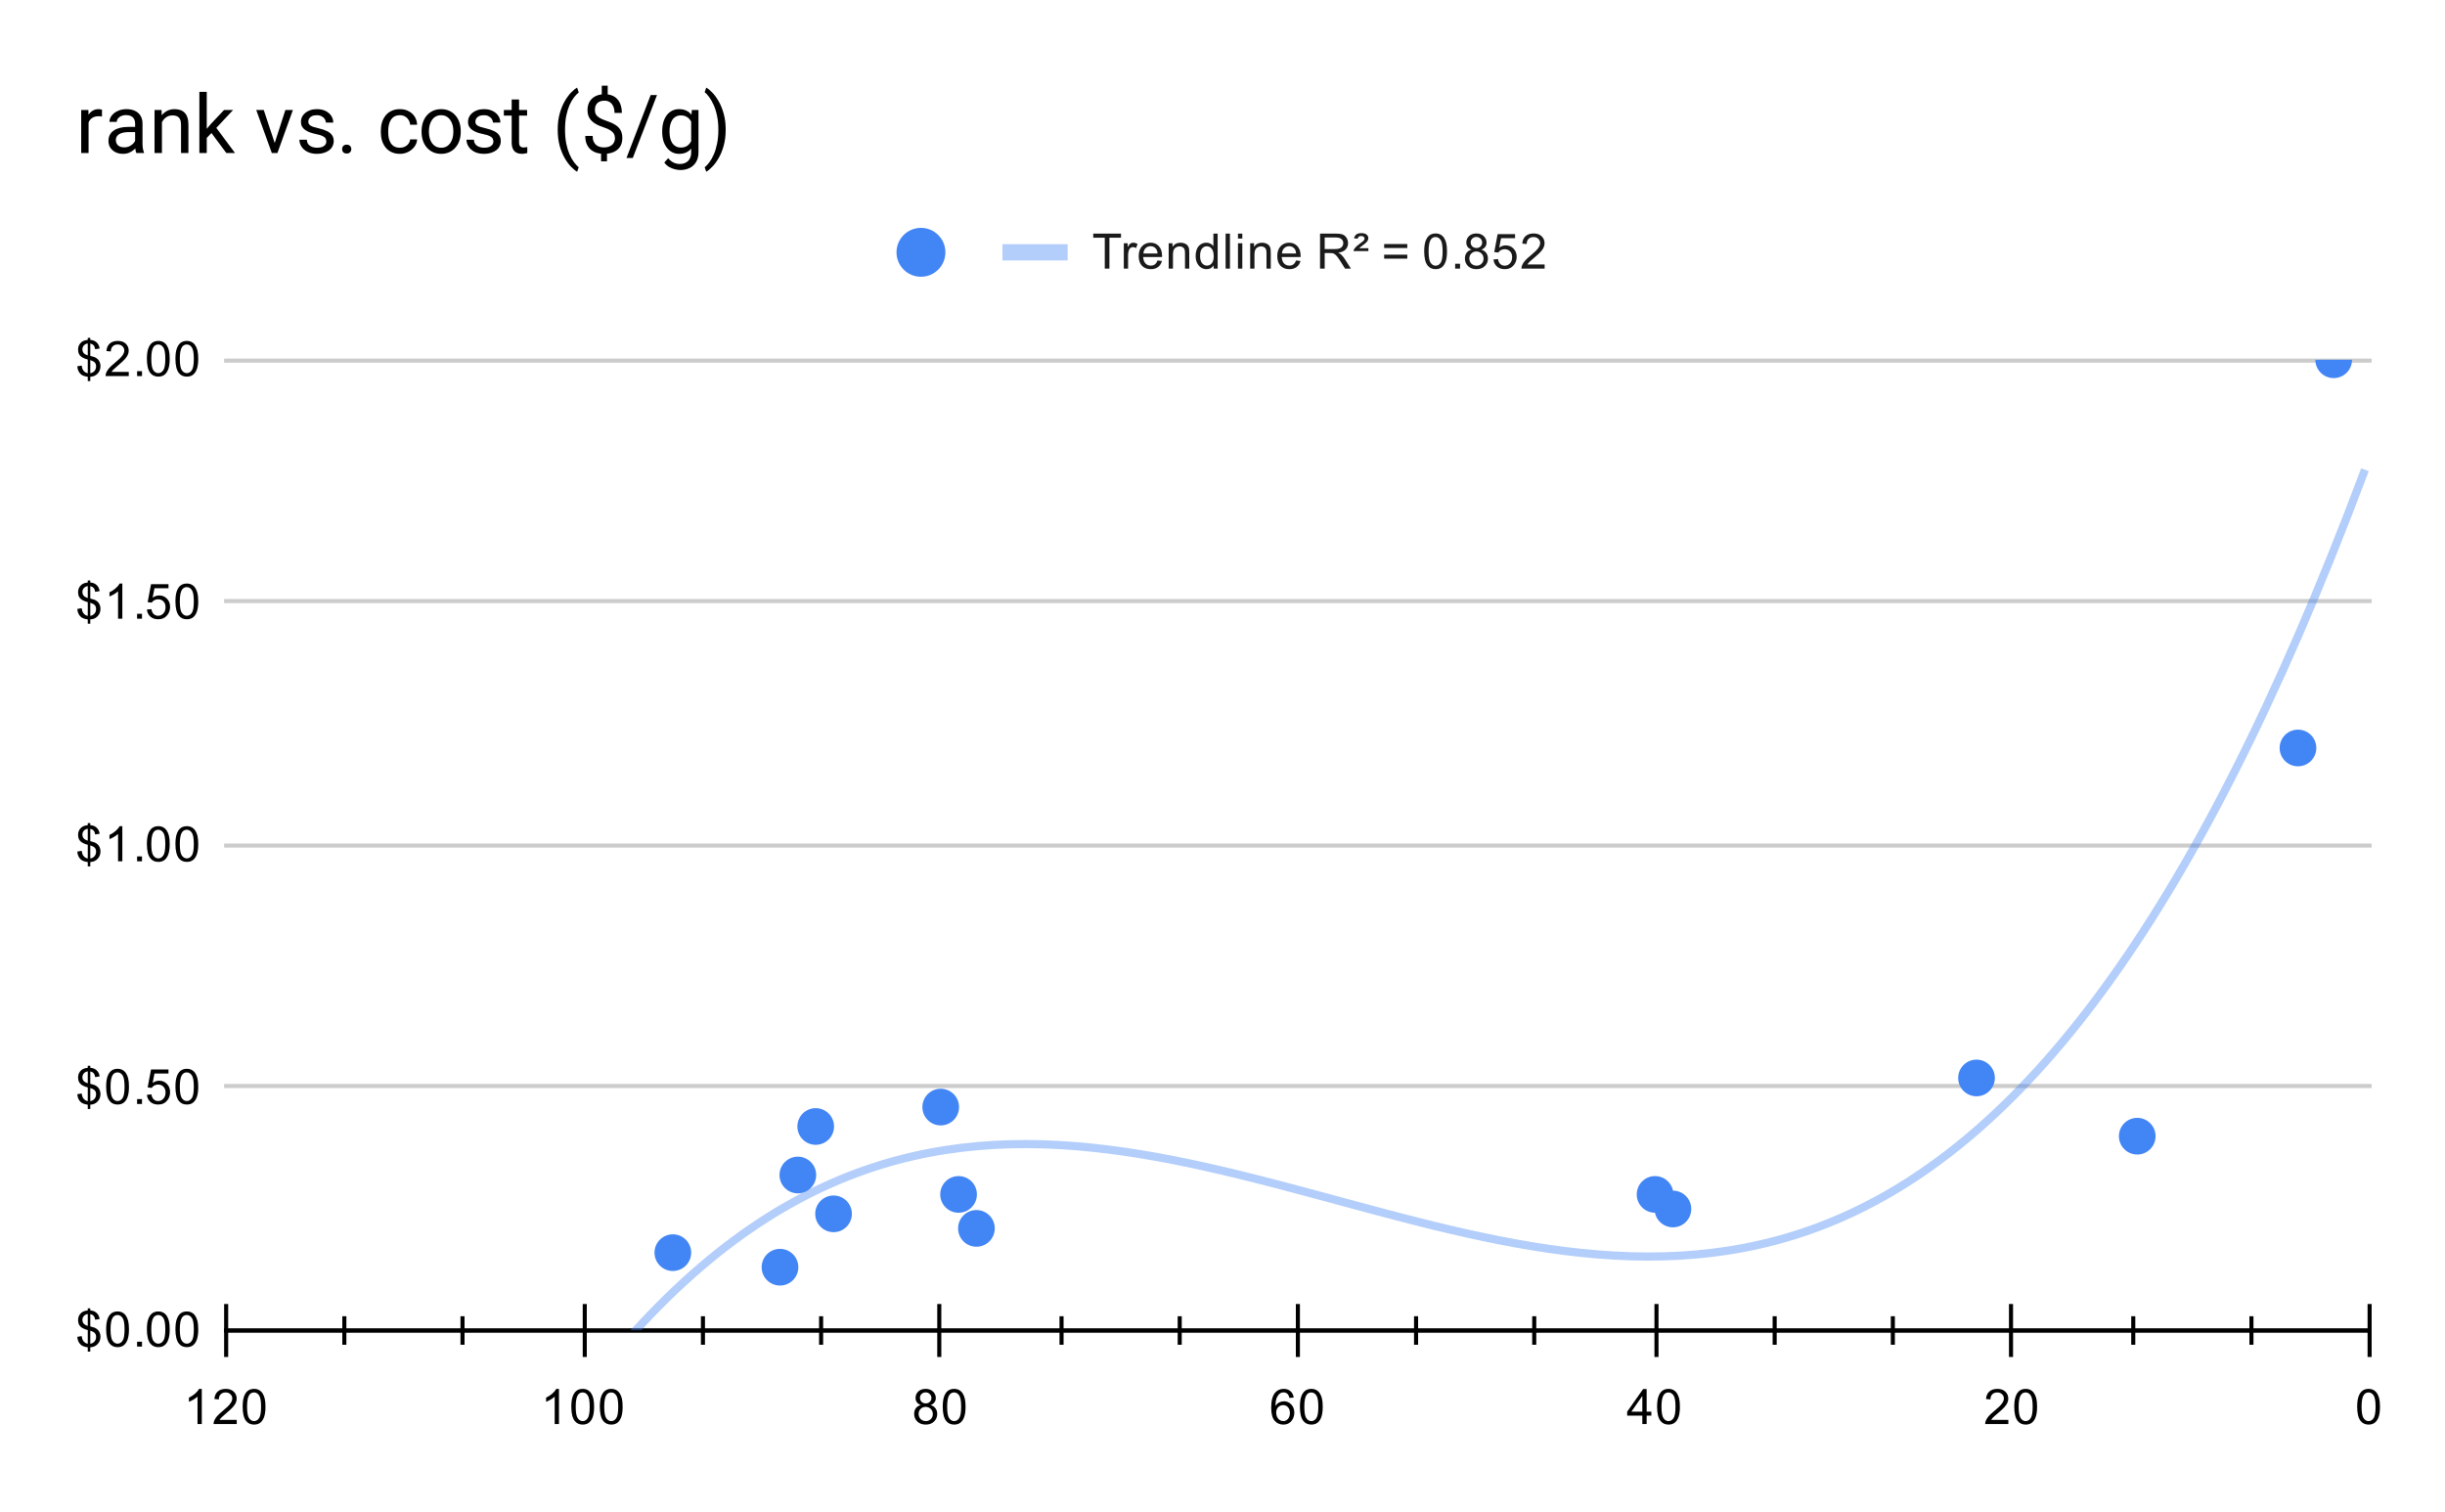 <svg version="1.1" viewBox="0.0 0.0 600.0 371.0" fill="none" stroke="none" stroke-linecap="square" stroke-miterlimit="10" width="600" height="371" xmlns:xlink="http://www.w3.org/1999/xlink" xmlns="http://www.w3.org/2000/svg"><path fill="#ffffff" d="M0 0L600.0 0L600.0 371.0L0 371.0L0 0Z" fill-rule="nonzero"/><path stroke="#000000" stroke-width="1.0" stroke-linecap="butt" stroke-opacity="0.0" d="M552.5 88.5L552.5 326.5" fill-rule="nonzero"/><path stroke="#000000" stroke-width="1.0" stroke-linecap="butt" stroke-opacity="0.0" d="M523.5 88.5L523.5 326.5" fill-rule="nonzero"/><path stroke="#000000" stroke-width="1.0" stroke-linecap="butt" stroke-opacity="0.0" d="M464.5 88.5L464.5 326.5" fill-rule="nonzero"/><path stroke="#000000" stroke-width="1.0" stroke-linecap="butt" stroke-opacity="0.0" d="M435.5 88.5L435.5 326.5" fill-rule="nonzero"/><path stroke="#000000" stroke-width="1.0" stroke-linecap="butt" stroke-opacity="0.0" d="M376.5 88.5L376.5 326.5" fill-rule="nonzero"/><path stroke="#000000" stroke-width="1.0" stroke-linecap="butt" stroke-opacity="0.0" d="M347.5 88.5L347.5 326.5" fill-rule="nonzero"/><path stroke="#000000" stroke-width="1.0" stroke-linecap="butt" stroke-opacity="0.0" d="M289.5 88.5L289.5 326.5" fill-rule="nonzero"/><path stroke="#000000" stroke-width="1.0" stroke-linecap="butt" stroke-opacity="0.0" d="M260.5 88.5L260.5 326.5" fill-rule="nonzero"/><path stroke="#000000" stroke-width="1.0" stroke-linecap="butt" stroke-opacity="0.0" d="M201.5 88.5L201.5 326.5" fill-rule="nonzero"/><path stroke="#000000" stroke-width="1.0" stroke-linecap="butt" stroke-opacity="0.0" d="M172.5 88.5L172.5 326.5" fill-rule="nonzero"/><path stroke="#000000" stroke-width="1.0" stroke-linecap="butt" stroke-opacity="0.0" d="M113.5 88.5L113.5 326.5" fill-rule="nonzero"/><path stroke="#000000" stroke-width="1.0" stroke-linecap="butt" stroke-opacity="0.0" d="M84.5 88.5L84.5 326.5" fill-rule="nonzero"/><path stroke="#333333" stroke-width="1.0" stroke-linecap="butt" d="M55.5 326.5L581.5 326.5" fill-rule="nonzero"/><path stroke="#cccccc" stroke-width="1.0" stroke-linecap="butt" d="M55.5 266.5L581.5 266.5" fill-rule="nonzero"/><path stroke="#cccccc" stroke-width="1.0" stroke-linecap="butt" d="M55.5 207.5L581.5 207.5" fill-rule="nonzero"/><path stroke="#cccccc" stroke-width="1.0" stroke-linecap="butt" d="M55.5 147.5L581.5 147.5" fill-rule="nonzero"/><path stroke="#cccccc" stroke-width="1.0" stroke-linecap="butt" d="M55.5 88.5L581.5 88.5" fill-rule="nonzero"/><path stroke="#000000" stroke-width="1.0" stroke-linecap="butt" stroke-opacity="0.0" d="M55.5 306.5L581.5 306.5" fill-rule="nonzero"/><path stroke="#000000" stroke-width="1.0" stroke-linecap="butt" stroke-opacity="0.0" d="M55.5 286.5L581.5 286.5" fill-rule="nonzero"/><path stroke="#000000" stroke-width="1.0" stroke-linecap="butt" stroke-opacity="0.0" d="M55.5 247.5L581.5 247.5" fill-rule="nonzero"/><path stroke="#000000" stroke-width="1.0" stroke-linecap="butt" stroke-opacity="0.0" d="M55.5 227.5L581.5 227.5" fill-rule="nonzero"/><path stroke="#000000" stroke-width="1.0" stroke-linecap="butt" stroke-opacity="0.0" d="M55.5 187.5L581.5 187.5" fill-rule="nonzero"/><path stroke="#000000" stroke-width="1.0" stroke-linecap="butt" stroke-opacity="0.0" d="M55.5 167.5L581.5 167.5" fill-rule="nonzero"/><path stroke="#000000" stroke-width="1.0" stroke-linecap="butt" stroke-opacity="0.0" d="M55.5 127.5L581.5 127.5" fill-rule="nonzero"/><path stroke="#000000" stroke-width="1.0" stroke-linecap="butt" stroke-opacity="0.0" d="M55.5 108.5L581.5 108.5" fill-rule="nonzero"/><path stroke="#000000" stroke-width="1.0" stroke-linecap="butt" d="M581.5 326.5L55.5 326.5" fill-rule="nonzero"/><clipPath id="id_0"><path d="M55.55 88.283L581.45 88.283L581.45 326.45L55.55 326.45L55.55 88.283Z" clip-rule="nonzero"/></clipPath><path stroke="#4285f4" stroke-width="2.0" stroke-linecap="butt" stroke-opacity="0.4" clip-path="url(#id_0)" d="M0 749.915C0 749.915 2.667 737.447 4.0 731.334C5.333 725.22 6.667 719.187 8.0 713.232C9.333 707.277 10.667 701.402 12.0 695.604C13.333 689.806 14.667 684.087 16.0 678.444C17.333 672.801 18.667 667.235 20.0 661.745C21.333 656.255 22.667 650.842 24.0 645.502C25.333 640.163 26.667 634.9 28.0 629.71C29.333 624.519 30.667 619.404 32.0 614.361C33.333 609.317 34.667 604.348 36.0 599.45C37.333 594.552 38.667 589.727 40.0 584.971C41.333 580.216 42.667 575.533 44.0 570.919C45.333 566.305 46.667 561.762 48.0 557.287C49.333 552.812 50.667 548.407 52.0 544.069C53.333 539.732 54.667 535.463 56.0 531.26C57.333 527.058 58.667 522.923 60.0 518.854C61.333 514.784 62.667 510.782 64.0 506.844C65.333 502.906 66.667 499.034 68.0 495.225C69.333 491.416 70.667 487.672 72.0 483.99C73.333 480.309 74.667 476.691 76.0 473.135C77.333 469.579 78.667 466.085 80.0 462.652C81.333 459.219 82.667 455.849 84.0 452.537C85.333 449.225 86.667 445.975 88.0 442.783C89.333 439.59 90.667 436.458 92.0 433.384C93.333 430.309 94.667 427.293 96.0 424.334C97.333 421.374 98.667 418.473 100.0 415.627C101.333 412.781 102.667 409.993 104.0 407.258C105.333 404.524 106.667 401.846 108.0 399.221C109.333 396.596 110.667 394.026 112.0 391.509C113.333 388.992 114.667 386.529 116.0 384.117C117.333 381.705 118.667 379.347 120.0 377.039C121.333 374.73 122.667 372.475 124.0 370.268C125.333 368.062 126.667 365.906 128.0 363.8C129.333 361.693 130.667 359.636 132.0 357.627C133.333 355.618 134.667 353.658 136.0 351.745C137.333 349.831 138.667 347.966 140.0 346.146C141.333 344.327 142.667 342.554 144.0 340.827C145.333 339.099 146.667 337.417 148.0 335.779C149.333 334.141 150.667 332.548 152.0 330.998C153.333 329.447 154.667 327.941 156.0 326.477C157.333 325.013 158.667 323.592 160.0 322.211C161.333 320.83 162.667 319.492 164.0 318.193C165.333 316.895 166.667 315.638 168.0 314.419C169.333 313.2 170.667 312.022 172.0 310.881C173.333 309.74 174.667 308.639 176.0 307.574C177.333 306.509 178.667 305.483 180.0 304.492C181.333 303.501 182.667 302.548 184.0 301.629C185.333 300.711 186.667 299.828 188.0 298.98C189.333 298.131 190.667 297.318 192.0 296.537C193.333 295.757 194.667 295.01 196.0 294.296C197.333 293.582 198.667 292.901 200.0 292.25C201.333 291.6 202.667 290.982 204.0 290.394C205.333 289.806 206.667 289.249 208.0 288.721C209.333 288.193 210.667 287.696 212.0 287.226C213.333 286.757 214.667 286.316 216.0 285.903C217.333 285.489 218.667 285.105 220.0 284.745C221.333 284.386 222.667 284.055 224.0 283.748C225.333 283.441 226.667 283.161 228.0 282.904C229.333 282.647 230.667 282.417 232.0 282.208C233.333 282 234.667 281.817 236.0 281.655C237.333 281.493 238.667 281.355 240.0 281.238C241.333 281.12 242.667 281.025 244.0 280.95C245.333 280.876 246.667 280.822 248.0 280.788C249.333 280.753 250.667 280.74 252.0 280.744C253.333 280.748 254.667 280.771 256.0 280.812C257.333 280.852 258.667 280.912 260.0 280.987C261.333 281.062 262.667 281.155 264.0 281.262C265.333 281.37 266.667 281.495 268.0 281.633C269.333 281.771 270.667 281.925 272.0 282.092C273.333 282.259 274.667 282.441 276.0 282.634C277.333 282.828 278.667 283.035 280.0 283.253C281.333 283.472 282.667 283.703 284.0 283.944C285.333 284.185 286.667 284.438 288.0 284.699C289.333 284.961 290.667 285.234 292.0 285.514C293.333 285.794 294.667 286.085 296.0 286.382C297.333 286.679 298.667 286.985 300.0 287.298C301.333 287.61 302.667 287.93 304.0 288.255C305.333 288.579 306.667 288.911 308.0 289.247C309.333 289.583 310.667 289.925 312.0 290.269C313.333 290.614 314.667 290.964 316.0 291.315C317.333 291.667 318.667 292.023 320.0 292.379C321.333 292.736 322.667 293.095 324.0 293.455C325.333 293.814 326.667 294.176 328.0 294.537C329.333 294.897 330.667 295.259 332.0 295.618C333.333 295.978 334.667 296.338 336.0 296.694C337.333 297.051 338.667 297.407 340.0 297.758C341.333 298.11 342.667 298.46 344.0 298.805C345.333 299.15 346.667 299.492 348.0 299.828C349.333 300.164 350.667 300.496 352.0 300.821C353.333 301.146 354.667 301.466 356.0 301.779C357.333 302.091 358.667 302.398 360.0 302.695C361.333 302.993 362.667 303.284 364.0 303.565C365.333 303.845 366.667 304.118 368.0 304.381C369.333 304.643 370.667 304.896 372.0 305.137C373.333 305.379 374.667 305.611 376.0 305.829C377.333 306.048 378.667 306.256 380.0 306.45C381.333 306.644 382.667 306.827 384.0 306.994C385.333 307.162 386.667 307.317 388.0 307.455C389.333 307.594 390.667 307.719 392.0 307.828C393.333 307.936 394.667 308.03 396.0 308.106C397.333 308.182 398.667 308.242 400.0 308.283C401.333 308.324 402.667 308.349 404.0 308.354C405.333 308.359 406.667 308.346 408.0 308.312C409.333 308.279 410.667 308.226 412.0 308.152C413.333 308.078 414.667 307.985 416.0 307.868C417.333 307.752 418.667 307.615 420.0 307.454C421.333 307.293 422.667 307.111 424.0 306.904C425.333 306.696 426.667 306.467 428.0 306.211C429.333 305.956 430.667 305.677 432.0 305.371C433.333 305.065 434.667 304.735 436.0 304.377C437.333 304.019 438.667 303.635 440.0 303.223C441.333 302.811 442.667 302.372 444.0 301.904C445.333 301.435 446.667 300.939 448.0 300.412C449.333 299.886 450.667 299.331 452.0 298.744C453.333 298.157 454.667 297.541 456.0 296.892C457.333 296.243 458.667 295.563 460.0 294.85C461.333 294.137 462.667 293.393 464.0 292.614C465.333 291.835 466.667 291.023 468.0 290.176C469.333 289.329 470.667 288.448 472.0 287.531C473.333 286.614 474.667 285.662 476.0 284.673C477.333 283.684 478.667 282.659 480.0 281.596C481.333 280.533 482.667 279.433 484.0 278.294C485.333 277.155 486.667 275.979 488.0 274.762C489.333 273.545 490.667 272.29 492.0 270.993C493.333 269.696 494.667 268.36 496.0 266.981C497.333 265.602 498.667 264.183 500.0 262.721C501.333 261.258 502.667 259.754 504.0 258.206C505.333 256.657 506.667 255.067 508.0 253.43C509.333 251.794 510.667 250.115 512.0 248.389C513.333 246.663 514.667 244.893 516.0 243.075C517.333 241.258 518.667 239.395 520.0 237.483C521.333 235.572 522.667 233.615 524.0 231.608C525.333 229.601 526.667 227.546 528.0 225.442C529.333 223.337 530.667 221.184 532.0 218.98C533.333 216.776 534.667 214.522 536.0 212.216C537.333 209.911 538.667 207.554 540.0 205.145C541.333 202.736 542.667 200.275 544.0 197.76C545.333 195.245 546.667 192.678 548.0 190.056C549.333 187.433 550.667 184.758 552.0 182.026C553.333 179.294 554.667 176.508 556.0 173.664C557.333 170.821 558.667 167.922 560.0 164.966C561.333 162.009 562.667 158.996 564.0 155.924C565.333 152.852 566.667 149.722 568.0 146.533C569.333 143.343 570.667 140.095 572.0 136.786C573.333 133.478 574.667 130.109 576.0 126.679C577.333 123.249 580.0 116.205 580.0 116.205" fill-rule="nonzero"/><path fill="#4285f4" clip-path="url(#id_0)" d="M577.185 88.283C577.185 90.769 575.17 92.783 572.685 92.783C570.2 92.783 568.185 90.769 568.185 88.283C568.185 85.798 570.2 83.783 572.685 83.783C575.17 83.783 577.185 85.798 577.185 88.283Z" fill-rule="nonzero"/><path fill="#4285f4" clip-path="url(#id_0)" d="M568.42 183.55C568.42 186.035 566.405 188.05 563.92 188.05C561.435 188.05 559.42 186.035 559.42 183.55C559.42 181.065 561.435 179.05 563.92 179.05C566.405 179.05 568.42 181.065 568.42 183.55Z" fill-rule="nonzero"/><path fill="#4285f4" clip-path="url(#id_0)" d="M528.977 278.817C528.977 281.302 526.963 283.317 524.477 283.317C521.992 283.317 519.977 281.302 519.977 278.817C519.977 276.331 521.992 274.317 524.477 274.317C526.963 274.317 528.977 276.331 528.977 278.817Z" fill-rule="nonzero"/><path fill="#4285f4" clip-path="url(#id_0)" d="M489.535 264.527C489.535 267.012 487.52 269.027 485.035 269.027C482.55 269.027 480.535 267.012 480.535 264.527C480.535 262.041 482.55 260.027 485.035 260.027C487.52 260.027 489.535 262.041 489.535 264.527Z" fill-rule="nonzero"/><path fill="#4285f4" clip-path="url(#id_0)" d="M415.033 296.679C415.033 299.164 413.018 301.179 410.533 301.179C408.047 301.179 406.033 299.164 406.033 296.679C406.033 294.194 408.047 292.179 410.533 292.179C413.018 292.179 415.033 294.194 415.033 296.679Z" fill-rule="nonzero"/><path fill="#4285f4" clip-path="url(#id_0)" d="M410.65 293.107C410.65 295.592 408.635 297.607 406.15 297.607C403.665 297.607 401.65 295.592 401.65 293.107C401.65 290.621 403.665 288.607 406.15 288.607C408.635 288.607 410.65 290.621 410.65 293.107Z" fill-rule="nonzero"/><path fill="#4285f4" clip-path="url(#id_0)" d="M244.115 301.442C244.115 303.928 242.1 305.942 239.615 305.942C237.13 305.942 235.115 303.928 235.115 301.442C235.115 298.957 237.13 296.942 239.615 296.942C242.1 296.942 244.115 298.957 244.115 301.442Z" fill-rule="nonzero"/><path fill="#4285f4" clip-path="url(#id_0)" d="M239.732 293.107C239.732 295.592 237.718 297.607 235.232 297.607C232.747 297.607 230.732 295.592 230.732 293.107C230.732 290.621 232.747 288.607 235.232 288.607C237.718 288.607 239.732 290.621 239.732 293.107Z" fill-rule="nonzero"/><path fill="#4285f4" clip-path="url(#id_0)" d="M235.35 271.672C235.35 274.157 233.335 276.172 230.85 276.172C228.365 276.172 226.35 274.157 226.35 271.672C226.35 269.186 228.365 267.172 230.85 267.172C233.335 267.172 235.35 269.186 235.35 271.672Z" fill-rule="nonzero"/><path fill="#4285f4" clip-path="url(#id_0)" d="M209.055 297.87C209.055 300.355 207.04 302.37 204.555 302.37C202.07 302.37 200.055 300.355 200.055 297.87C200.055 295.385 202.07 293.37 204.555 293.37C207.04 293.37 209.055 295.385 209.055 297.87Z" fill-rule="nonzero"/><path fill="#4285f4" clip-path="url(#id_0)" d="M204.673 276.435C204.673 278.92 202.658 280.935 200.173 280.935C197.687 280.935 195.673 278.92 195.673 276.435C195.673 273.95 197.687 271.935 200.173 271.935C202.658 271.935 204.673 273.95 204.673 276.435Z" fill-rule="nonzero"/><path fill="#4285f4" clip-path="url(#id_0)" d="M200.29 288.343C200.29 290.829 198.275 292.843 195.79 292.843C193.305 292.843 191.29 290.829 191.29 288.343C191.29 285.858 193.305 283.843 195.79 283.843C198.275 283.843 200.29 285.858 200.29 288.343Z" fill-rule="nonzero"/><path fill="#4285f4" clip-path="url(#id_0)" d="M195.907 310.969C195.907 313.454 193.893 315.469 191.407 315.469C188.922 315.469 186.907 313.454 186.907 310.969C186.907 308.484 188.922 306.469 191.407 306.469C193.893 306.469 195.907 308.484 195.907 310.969Z" fill-rule="nonzero"/><path fill="#4285f4" clip-path="url(#id_0)" d="M169.613 307.397C169.613 309.882 167.598 311.897 165.113 311.897C162.627 311.897 160.613 309.882 160.613 307.397C160.613 304.911 162.627 302.897 165.113 302.897C167.598 302.897 169.613 304.911 169.613 307.397Z" fill-rule="nonzero"/><path stroke="#000000" stroke-width="1.0" stroke-linecap="butt" d="M552.5 329.5L552.5 323.5" fill-rule="nonzero"/><path stroke="#000000" stroke-width="1.0" stroke-linecap="butt" d="M523.5 329.5L523.5 323.5" fill-rule="nonzero"/><path stroke="#000000" stroke-width="1.0" stroke-linecap="butt" d="M464.5 329.5L464.5 323.5" fill-rule="nonzero"/><path stroke="#000000" stroke-width="1.0" stroke-linecap="butt" d="M435.5 329.5L435.5 323.5" fill-rule="nonzero"/><path stroke="#000000" stroke-width="1.0" stroke-linecap="butt" d="M376.5 329.5L376.5 323.5" fill-rule="nonzero"/><path stroke="#000000" stroke-width="1.0" stroke-linecap="butt" d="M347.5 329.5L347.5 323.5" fill-rule="nonzero"/><path stroke="#000000" stroke-width="1.0" stroke-linecap="butt" d="M289.5 329.5L289.5 323.5" fill-rule="nonzero"/><path stroke="#000000" stroke-width="1.0" stroke-linecap="butt" d="M260.5 329.5L260.5 323.5" fill-rule="nonzero"/><path stroke="#000000" stroke-width="1.0" stroke-linecap="butt" d="M201.5 329.5L201.5 323.5" fill-rule="nonzero"/><path stroke="#000000" stroke-width="1.0" stroke-linecap="butt" d="M172.5 329.5L172.5 323.5" fill-rule="nonzero"/><path stroke="#000000" stroke-width="1.0" stroke-linecap="butt" d="M113.5 329.5L113.5 323.5" fill-rule="nonzero"/><path stroke="#000000" stroke-width="1.0" stroke-linecap="butt" d="M84.5 329.5L84.5 323.5" fill-rule="nonzero"/><path stroke="#000000" stroke-width="1.0" stroke-linecap="butt" d="M581.5 332.5L581.5 320.5" fill-rule="nonzero"/><path stroke="#000000" stroke-width="1.0" stroke-linecap="butt" d="M493.5 332.5L493.5 320.5" fill-rule="nonzero"/><path stroke="#000000" stroke-width="1.0" stroke-linecap="butt" d="M406.5 332.5L406.5 320.5" fill-rule="nonzero"/><path stroke="#000000" stroke-width="1.0" stroke-linecap="butt" d="M318.5 332.5L318.5 320.5" fill-rule="nonzero"/><path stroke="#000000" stroke-width="1.0" stroke-linecap="butt" d="M230.5 332.5L230.5 320.5" fill-rule="nonzero"/><path stroke="#000000" stroke-width="1.0" stroke-linecap="butt" d="M143.5 332.5L143.5 320.5" fill-rule="nonzero"/><path stroke="#000000" stroke-width="1.0" stroke-linecap="butt" d="M55.5 332.5L55.5 320.5" fill-rule="nonzero"/><path fill="#000000" d="M21.534 331.684L21.534 330.637Q20.753 330.528 20.253 330.278Q19.753 330.028 19.394 329.466Q19.034 328.887 18.972 328.059L20.034 327.872Q20.159 328.716 20.472 329.106Q20.925 329.669 21.534 329.747L21.534 326.387Q20.894 326.262 20.206 325.872Q19.706 325.591 19.425 325.106Q19.159 324.606 19.159 323.966Q19.159 322.841 19.956 322.153Q20.488 321.684 21.534 321.575L21.534 321.075L22.159 321.075L22.159 321.575Q23.081 321.653 23.613 322.106Q24.316 322.684 24.456 323.684L23.363 323.856Q23.269 323.231 22.972 322.903Q22.675 322.575 22.159 322.466L22.159 325.497Q22.956 325.7 23.222 325.809Q23.706 326.028 24.019 326.341Q24.331 326.653 24.488 327.091Q24.659 327.512 24.659 328.012Q24.659 329.106 23.956 329.841Q23.269 330.575 22.159 330.622L22.159 331.684L21.534 331.684ZM21.534 322.45Q20.925 322.544 20.566 322.95Q20.222 323.341 20.222 323.887Q20.222 324.419 20.519 324.794Q20.816 325.153 21.534 325.372L21.534 322.45ZM22.159 329.747Q22.769 329.669 23.175 329.216Q23.581 328.747 23.581 328.075Q23.581 327.497 23.284 327.153Q23.003 326.809 22.159 326.528L22.159 329.747ZM26.05 326.216Q26.05 324.684 26.363 323.762Q26.675 322.825 27.284 322.325Q27.909 321.825 28.847 321.825Q29.534 321.825 30.05 322.106Q30.581 322.387 30.925 322.919Q31.269 323.434 31.456 324.184Q31.644 324.934 31.644 326.216Q31.644 327.731 31.331 328.653Q31.034 329.575 30.409 330.091Q29.8 330.591 28.847 330.591Q27.613 330.591 26.894 329.7Q26.05 328.637 26.05 326.216ZM27.128 326.216Q27.128 328.325 27.628 329.028Q28.128 329.731 28.847 329.731Q29.581 329.731 30.066 329.028Q30.566 328.325 30.566 326.216Q30.566 324.091 30.066 323.403Q29.581 322.7 28.831 322.7Q28.113 322.7 27.675 323.309Q27.128 324.091 27.128 326.216ZM33.644 330.45L33.644 329.247L34.847 329.247L34.847 330.45L33.644 330.45ZM36.05 326.216Q36.05 324.684 36.362 323.762Q36.675 322.825 37.284 322.325Q37.909 321.825 38.847 321.825Q39.534 321.825 40.05 322.106Q40.581 322.387 40.925 322.919Q41.269 323.434 41.456 324.184Q41.644 324.934 41.644 326.216Q41.644 327.731 41.331 328.653Q41.034 329.575 40.409 330.091Q39.8 330.591 38.847 330.591Q37.612 330.591 36.894 329.7Q36.05 328.637 36.05 326.216ZM37.128 326.216Q37.128 328.325 37.628 329.028Q38.128 329.731 38.847 329.731Q39.581 329.731 40.066 329.028Q40.566 328.325 40.566 326.216Q40.566 324.091 40.066 323.403Q39.581 322.7 38.831 322.7Q38.112 322.7 37.675 323.309Q37.128 324.091 37.128 326.216ZM43.05 326.216Q43.05 324.684 43.362 323.762Q43.675 322.825 44.284 322.325Q44.909 321.825 45.847 321.825Q46.534 321.825 47.05 322.106Q47.581 322.387 47.925 322.919Q48.269 323.434 48.456 324.184Q48.644 324.934 48.644 326.216Q48.644 327.731 48.331 328.653Q48.034 329.575 47.409 330.091Q46.8 330.591 45.847 330.591Q44.612 330.591 43.894 329.7Q43.05 328.637 43.05 326.216ZM44.128 326.216Q44.128 328.325 44.628 329.028Q45.128 329.731 45.847 329.731Q46.581 329.731 47.066 329.028Q47.566 328.325 47.566 326.216Q47.566 324.091 47.066 323.403Q46.581 322.7 45.831 322.7Q45.112 322.7 44.675 323.309Q44.128 324.091 44.128 326.216Z" fill-rule="nonzero"/><path fill="#000000" d="M21.534 272.143L21.534 271.096Q20.753 270.986 20.253 270.736Q19.753 270.486 19.394 269.924Q19.034 269.346 18.972 268.518L20.034 268.33Q20.159 269.174 20.472 269.565Q20.925 270.127 21.534 270.205L21.534 266.846Q20.894 266.721 20.206 266.33Q19.706 266.049 19.425 265.565Q19.159 265.065 19.159 264.424Q19.159 263.299 19.956 262.611Q20.488 262.143 21.534 262.033L21.534 261.533L22.159 261.533L22.159 262.033Q23.081 262.111 23.613 262.565Q24.316 263.143 24.456 264.143L23.363 264.315Q23.269 263.69 22.972 263.361Q22.675 263.033 22.159 262.924L22.159 265.955Q22.956 266.158 23.222 266.268Q23.706 266.486 24.019 266.799Q24.331 267.111 24.488 267.549Q24.659 267.971 24.659 268.471Q24.659 269.565 23.956 270.299Q23.269 271.033 22.159 271.08L22.159 272.143L21.534 272.143ZM21.534 262.908Q20.925 263.002 20.566 263.408Q20.222 263.799 20.222 264.346Q20.222 264.877 20.519 265.252Q20.816 265.611 21.534 265.83L21.534 262.908ZM22.159 270.205Q22.769 270.127 23.175 269.674Q23.581 269.205 23.581 268.533Q23.581 267.955 23.284 267.611Q23.003 267.268 22.159 266.986L22.159 270.205ZM26.05 266.674Q26.05 265.143 26.363 264.221Q26.675 263.283 27.284 262.783Q27.909 262.283 28.847 262.283Q29.534 262.283 30.05 262.565Q30.581 262.846 30.925 263.377Q31.269 263.893 31.456 264.643Q31.644 265.393 31.644 266.674Q31.644 268.19 31.331 269.111Q31.034 270.033 30.409 270.549Q29.8 271.049 28.847 271.049Q27.613 271.049 26.894 270.158Q26.05 269.096 26.05 266.674ZM27.128 266.674Q27.128 268.783 27.628 269.486Q28.128 270.19 28.847 270.19Q29.581 270.19 30.066 269.486Q30.566 268.783 30.566 266.674Q30.566 264.549 30.066 263.861Q29.581 263.158 28.831 263.158Q28.113 263.158 27.675 263.768Q27.128 264.549 27.128 266.674ZM33.644 270.908L33.644 269.705L34.847 269.705L34.847 270.908L33.644 270.908ZM36.05 268.658L37.159 268.565Q37.284 269.377 37.722 269.783Q38.175 270.19 38.816 270.19Q39.566 270.19 40.097 269.611Q40.628 269.033 40.628 268.096Q40.628 267.19 40.112 266.674Q39.612 266.143 38.784 266.143Q38.284 266.143 37.862 266.377Q37.456 266.611 37.222 266.971L36.237 266.846L37.066 262.44L41.347 262.44L41.347 263.44L37.909 263.44L37.456 265.752Q38.222 265.205 39.066 265.205Q40.191 265.205 40.956 265.986Q41.737 266.768 41.737 268.002Q41.737 269.158 41.066 270.018Q40.237 271.049 38.816 271.049Q37.644 271.049 36.894 270.393Q36.159 269.736 36.05 268.658ZM43.05 266.674Q43.05 265.143 43.362 264.221Q43.675 263.283 44.284 262.783Q44.909 262.283 45.847 262.283Q46.534 262.283 47.05 262.565Q47.581 262.846 47.925 263.377Q48.269 263.893 48.456 264.643Q48.644 265.393 48.644 266.674Q48.644 268.19 48.331 269.111Q48.034 270.033 47.409 270.549Q46.8 271.049 45.847 271.049Q44.612 271.049 43.894 270.158Q43.05 269.096 43.05 266.674ZM44.128 266.674Q44.128 268.783 44.628 269.486Q45.128 270.19 45.847 270.19Q46.581 270.19 47.066 269.486Q47.566 268.783 47.566 266.674Q47.566 264.549 47.066 263.861Q46.581 263.158 45.831 263.158Q45.112 263.158 44.675 263.768Q44.128 264.549 44.128 266.674Z" fill-rule="nonzero"/><path fill="#000000" d="M21.534 212.601L21.534 211.554Q20.753 211.445 20.253 211.195Q19.753 210.945 19.394 210.382Q19.034 209.804 18.972 208.976L20.034 208.789Q20.159 209.632 20.472 210.023Q20.925 210.585 21.534 210.664L21.534 207.304Q20.894 207.179 20.206 206.789Q19.706 206.507 19.425 206.023Q19.159 205.523 19.159 204.882Q19.159 203.757 19.956 203.07Q20.488 202.601 21.534 202.492L21.534 201.992L22.159 201.992L22.159 202.492Q23.081 202.57 23.613 203.023Q24.316 203.601 24.456 204.601L23.363 204.773Q23.269 204.148 22.972 203.82Q22.675 203.492 22.159 203.382L22.159 206.414Q22.956 206.617 23.222 206.726Q23.706 206.945 24.019 207.257Q24.331 207.57 24.488 208.007Q24.659 208.429 24.659 208.929Q24.659 210.023 23.956 210.757Q23.269 211.492 22.159 211.539L22.159 212.601L21.534 212.601ZM21.534 203.367Q20.925 203.46 20.566 203.867Q20.222 204.257 20.222 204.804Q20.222 205.335 20.519 205.71Q20.816 206.07 21.534 206.289L21.534 203.367ZM22.159 210.664Q22.769 210.585 23.175 210.132Q23.581 209.664 23.581 208.992Q23.581 208.414 23.284 208.07Q23.003 207.726 22.159 207.445L22.159 210.664ZM30.019 211.367L28.972 211.367L28.972 204.648Q28.581 205.007 27.956 205.382Q27.347 205.742 26.863 205.914L26.863 204.898Q27.738 204.476 28.394 203.898Q29.066 203.304 29.347 202.742L30.019 202.742L30.019 211.367ZM33.644 211.367L33.644 210.164L34.847 210.164L34.847 211.367L33.644 211.367ZM36.05 207.132Q36.05 205.601 36.362 204.679Q36.675 203.742 37.284 203.242Q37.909 202.742 38.847 202.742Q39.534 202.742 40.05 203.023Q40.581 203.304 40.925 203.835Q41.269 204.351 41.456 205.101Q41.644 205.851 41.644 207.132Q41.644 208.648 41.331 209.57Q41.034 210.492 40.409 211.007Q39.8 211.507 38.847 211.507Q37.612 211.507 36.894 210.617Q36.05 209.554 36.05 207.132ZM37.128 207.132Q37.128 209.242 37.628 209.945Q38.128 210.648 38.847 210.648Q39.581 210.648 40.066 209.945Q40.566 209.242 40.566 207.132Q40.566 205.007 40.066 204.32Q39.581 203.617 38.831 203.617Q38.112 203.617 37.675 204.226Q37.128 205.007 37.128 207.132ZM43.05 207.132Q43.05 205.601 43.362 204.679Q43.675 203.742 44.284 203.242Q44.909 202.742 45.847 202.742Q46.534 202.742 47.05 203.023Q47.581 203.304 47.925 203.835Q48.269 204.351 48.456 205.101Q48.644 205.851 48.644 207.132Q48.644 208.648 48.331 209.57Q48.034 210.492 47.409 211.007Q46.8 211.507 45.847 211.507Q44.612 211.507 43.894 210.617Q43.05 209.554 43.05 207.132ZM44.128 207.132Q44.128 209.242 44.628 209.945Q45.128 210.648 45.847 210.648Q46.581 210.648 47.066 209.945Q47.566 209.242 47.566 207.132Q47.566 205.007 47.066 204.32Q46.581 203.617 45.831 203.617Q45.112 203.617 44.675 204.226Q44.128 205.007 44.128 207.132Z" fill-rule="nonzero"/><path fill="#000000" d="M21.534 153.059L21.534 152.012Q20.753 151.903 20.253 151.653Q19.753 151.403 19.394 150.841Q19.034 150.262 18.972 149.434L20.034 149.247Q20.159 150.091 20.472 150.481Q20.925 151.044 21.534 151.122L21.534 147.762Q20.894 147.637 20.206 147.247Q19.706 146.966 19.425 146.481Q19.159 145.981 19.159 145.341Q19.159 144.216 19.956 143.528Q20.488 143.059 21.534 142.95L21.534 142.45L22.159 142.45L22.159 142.95Q23.081 143.028 23.613 143.481Q24.316 144.059 24.456 145.059L23.363 145.231Q23.269 144.606 22.972 144.278Q22.675 143.95 22.159 143.841L22.159 146.872Q22.956 147.075 23.222 147.184Q23.706 147.403 24.019 147.716Q24.331 148.028 24.488 148.466Q24.659 148.887 24.659 149.387Q24.659 150.481 23.956 151.216Q23.269 151.95 22.159 151.997L22.159 153.059L21.534 153.059ZM21.534 143.825Q20.925 143.919 20.566 144.325Q20.222 144.716 20.222 145.262Q20.222 145.794 20.519 146.169Q20.816 146.528 21.534 146.747L21.534 143.825ZM22.159 151.122Q22.769 151.044 23.175 150.591Q23.581 150.122 23.581 149.45Q23.581 148.872 23.284 148.528Q23.003 148.184 22.159 147.903L22.159 151.122ZM30.019 151.825L28.972 151.825L28.972 145.106Q28.581 145.466 27.956 145.841Q27.347 146.2 26.863 146.372L26.863 145.356Q27.738 144.934 28.394 144.356Q29.066 143.762 29.347 143.2L30.019 143.2L30.019 151.825ZM33.644 151.825L33.644 150.622L34.847 150.622L34.847 151.825L33.644 151.825ZM36.05 149.575L37.159 149.481Q37.284 150.294 37.722 150.7Q38.175 151.106 38.816 151.106Q39.566 151.106 40.097 150.528Q40.628 149.95 40.628 149.012Q40.628 148.106 40.112 147.591Q39.612 147.059 38.784 147.059Q38.284 147.059 37.862 147.294Q37.456 147.528 37.222 147.887L36.237 147.762L37.066 143.356L41.347 143.356L41.347 144.356L37.909 144.356L37.456 146.669Q38.222 146.122 39.066 146.122Q40.191 146.122 40.956 146.903Q41.737 147.684 41.737 148.919Q41.737 150.075 41.066 150.934Q40.237 151.966 38.816 151.966Q37.644 151.966 36.894 151.309Q36.159 150.653 36.05 149.575ZM43.05 147.591Q43.05 146.059 43.362 145.137Q43.675 144.2 44.284 143.7Q44.909 143.2 45.847 143.2Q46.534 143.2 47.05 143.481Q47.581 143.762 47.925 144.294Q48.269 144.809 48.456 145.559Q48.644 146.309 48.644 147.591Q48.644 149.106 48.331 150.028Q48.034 150.95 47.409 151.466Q46.8 151.966 45.847 151.966Q44.612 151.966 43.894 151.075Q43.05 150.012 43.05 147.591ZM44.128 147.591Q44.128 149.7 44.628 150.403Q45.128 151.106 45.847 151.106Q46.581 151.106 47.066 150.403Q47.566 149.7 47.566 147.591Q47.566 145.466 47.066 144.778Q46.581 144.075 45.831 144.075Q45.112 144.075 44.675 144.684Q44.128 145.466 44.128 147.591Z" fill-rule="nonzero"/><path fill="#000000" d="M21.534 93.518L21.534 92.471Q20.753 92.361 20.253 92.111Q19.753 91.861 19.394 91.299Q19.034 90.721 18.972 89.893L20.034 89.705Q20.159 90.549 20.472 90.94Q20.925 91.502 21.534 91.58L21.534 88.221Q20.894 88.096 20.206 87.705Q19.706 87.424 19.425 86.94Q19.159 86.44 19.159 85.799Q19.159 84.674 19.956 83.986Q20.488 83.518 21.534 83.408L21.534 82.908L22.159 82.908L22.159 83.408Q23.081 83.486 23.613 83.94Q24.316 84.518 24.456 85.518L23.363 85.69Q23.269 85.065 22.972 84.736Q22.675 84.408 22.159 84.299L22.159 87.33Q22.956 87.533 23.222 87.643Q23.706 87.861 24.019 88.174Q24.331 88.486 24.488 88.924Q24.659 89.346 24.659 89.846Q24.659 90.94 23.956 91.674Q23.269 92.408 22.159 92.455L22.159 93.518L21.534 93.518ZM21.534 84.283Q20.925 84.377 20.566 84.783Q20.222 85.174 20.222 85.721Q20.222 86.252 20.519 86.627Q20.816 86.986 21.534 87.205L21.534 84.283ZM22.159 91.58Q22.769 91.502 23.175 91.049Q23.581 90.58 23.581 89.908Q23.581 89.33 23.284 88.986Q23.003 88.643 22.159 88.361L22.159 91.58ZM31.597 91.268L31.597 92.283L25.909 92.283Q25.909 91.908 26.034 91.549Q26.253 90.971 26.722 90.408Q27.206 89.846 28.113 89.111Q29.519 87.955 30.003 87.283Q30.503 86.611 30.503 86.018Q30.503 85.393 30.05 84.971Q29.597 84.533 28.878 84.533Q28.113 84.533 27.659 84.986Q27.206 85.44 27.191 86.252L26.113 86.143Q26.222 84.924 26.941 84.299Q27.675 83.658 28.909 83.658Q30.144 83.658 30.863 84.346Q31.581 85.033 31.581 86.049Q31.581 86.565 31.363 87.065Q31.159 87.549 30.659 88.111Q30.175 88.658 29.05 89.611Q28.097 90.408 27.816 90.705Q27.55 90.986 27.378 91.268L31.597 91.268ZM33.644 92.283L33.644 91.08L34.847 91.08L34.847 92.283L33.644 92.283ZM36.05 88.049Q36.05 86.518 36.362 85.596Q36.675 84.658 37.284 84.158Q37.909 83.658 38.847 83.658Q39.534 83.658 40.05 83.94Q40.581 84.221 40.925 84.752Q41.269 85.268 41.456 86.018Q41.644 86.768 41.644 88.049Q41.644 89.565 41.331 90.486Q41.034 91.408 40.409 91.924Q39.8 92.424 38.847 92.424Q37.612 92.424 36.894 91.533Q36.05 90.471 36.05 88.049ZM37.128 88.049Q37.128 90.158 37.628 90.861Q38.128 91.565 38.847 91.565Q39.581 91.565 40.066 90.861Q40.566 90.158 40.566 88.049Q40.566 85.924 40.066 85.236Q39.581 84.533 38.831 84.533Q38.112 84.533 37.675 85.143Q37.128 85.924 37.128 88.049ZM43.05 88.049Q43.05 86.518 43.362 85.596Q43.675 84.658 44.284 84.158Q44.909 83.658 45.847 83.658Q46.534 83.658 47.05 83.94Q47.581 84.221 47.925 84.752Q48.269 85.268 48.456 86.018Q48.644 86.768 48.644 88.049Q48.644 89.565 48.331 90.486Q48.034 91.408 47.409 91.924Q46.8 92.424 45.847 92.424Q44.612 92.424 43.894 91.533Q43.05 90.471 43.05 88.049ZM44.128 88.049Q44.128 90.158 44.628 90.861Q45.128 91.565 45.847 91.565Q46.581 91.565 47.066 90.861Q47.566 90.158 47.566 88.049Q47.566 85.924 47.066 85.236Q46.581 84.533 45.831 84.533Q45.112 84.533 44.675 85.143Q44.128 85.924 44.128 88.049Z" fill-rule="nonzero"/><path fill="#000000" d="M578.45 345.216Q578.45 343.684 578.763 342.762Q579.075 341.825 579.684 341.325Q580.309 340.825 581.247 340.825Q581.934 340.825 582.45 341.106Q582.981 341.387 583.325 341.919Q583.669 342.434 583.856 343.184Q584.044 343.934 584.044 345.216Q584.044 346.731 583.731 347.653Q583.434 348.575 582.809 349.091Q582.2 349.591 581.247 349.591Q580.013 349.591 579.294 348.7Q578.45 347.637 578.45 345.216ZM579.528 345.216Q579.528 347.325 580.028 348.028Q580.528 348.731 581.247 348.731Q581.981 348.731 582.466 348.028Q582.966 347.325 582.966 345.216Q582.966 343.091 582.466 342.403Q581.981 341.7 581.231 341.7Q580.513 341.7 580.075 342.309Q579.528 343.091 579.528 345.216Z" fill-rule="nonzero"/><path fill="#000000" d="M492.847 348.434L492.847 349.45L487.159 349.45Q487.159 349.075 487.284 348.716Q487.503 348.137 487.972 347.575Q488.456 347.012 489.363 346.278Q490.769 345.122 491.253 344.45Q491.753 343.778 491.753 343.184Q491.753 342.559 491.3 342.137Q490.847 341.7 490.128 341.7Q489.363 341.7 488.909 342.153Q488.456 342.606 488.441 343.419L487.363 343.309Q487.472 342.091 488.191 341.466Q488.925 340.825 490.159 340.825Q491.394 340.825 492.113 341.512Q492.831 342.2 492.831 343.216Q492.831 343.731 492.613 344.231Q492.409 344.716 491.909 345.278Q491.425 345.825 490.3 346.778Q489.347 347.575 489.066 347.872Q488.8 348.153 488.628 348.434L492.847 348.434ZM494.3 345.216Q494.3 343.684 494.613 342.762Q494.925 341.825 495.534 341.325Q496.159 340.825 497.097 340.825Q497.784 340.825 498.3 341.106Q498.831 341.387 499.175 341.919Q499.519 342.434 499.706 343.184Q499.894 343.934 499.894 345.216Q499.894 346.731 499.581 347.653Q499.284 348.575 498.659 349.091Q498.05 349.591 497.097 349.591Q495.863 349.591 495.144 348.7Q494.3 347.637 494.3 345.216ZM495.378 345.216Q495.378 347.325 495.878 348.028Q496.378 348.731 497.097 348.731Q497.831 348.731 498.316 348.028Q498.816 347.325 498.816 345.216Q498.816 343.091 498.316 342.403Q497.831 341.7 497.081 341.7Q496.363 341.7 495.925 342.309Q495.378 343.091 495.378 345.216Z" fill-rule="nonzero"/><path fill="#000000" d="M403.025 349.45L403.025 347.387L399.306 347.387L399.306 346.419L403.228 340.856L404.087 340.856L404.087 346.419L405.244 346.419L405.244 347.387L404.087 347.387L404.087 349.45L403.025 349.45ZM403.025 346.419L403.025 342.559L400.337 346.419L403.025 346.419ZM406.65 345.216Q406.65 343.684 406.962 342.762Q407.275 341.825 407.884 341.325Q408.509 340.825 409.447 340.825Q410.134 340.825 410.65 341.106Q411.181 341.387 411.525 341.919Q411.869 342.434 412.056 343.184Q412.244 343.934 412.244 345.216Q412.244 346.731 411.931 347.653Q411.634 348.575 411.009 349.091Q410.4 349.591 409.447 349.591Q408.212 349.591 407.494 348.7Q406.65 347.637 406.65 345.216ZM407.728 345.216Q407.728 347.325 408.228 348.028Q408.728 348.731 409.447 348.731Q410.181 348.731 410.666 348.028Q411.166 347.325 411.166 345.216Q411.166 343.091 410.666 342.403Q410.181 341.7 409.431 341.7Q408.712 341.7 408.275 342.309Q407.728 343.091 407.728 345.216Z" fill-rule="nonzero"/><path fill="#000000" d="M317.469 342.966L316.422 343.044Q316.281 342.419 316.031 342.137Q315.594 341.684 314.969 341.684Q314.469 341.684 314.078 341.966Q313.594 342.341 313.297 343.044Q313.016 343.731 313.0 345.012Q313.375 344.434 313.922 344.153Q314.484 343.872 315.094 343.872Q316.141 343.872 316.875 344.653Q317.625 345.434 317.625 346.653Q317.625 347.466 317.266 348.169Q316.922 348.856 316.312 349.231Q315.703 349.591 314.938 349.591Q313.609 349.591 312.781 348.622Q311.953 347.653 311.953 345.434Q311.953 342.934 312.875 341.809Q313.672 340.825 315.031 340.825Q316.047 340.825 316.688 341.403Q317.344 341.966 317.469 342.966ZM313.172 346.669Q313.172 347.216 313.391 347.716Q313.625 348.2 314.031 348.466Q314.453 348.731 314.922 348.731Q315.578 348.731 316.062 348.2Q316.547 347.653 316.547 346.731Q316.547 345.841 316.062 345.325Q315.594 344.809 314.875 344.809Q314.156 344.809 313.656 345.325Q313.172 345.841 313.172 346.669ZM319.0 345.216Q319.0 343.684 319.312 342.762Q319.625 341.825 320.234 341.325Q320.859 340.825 321.797 340.825Q322.484 340.825 323.0 341.106Q323.531 341.387 323.875 341.919Q324.219 342.434 324.406 343.184Q324.594 343.934 324.594 345.216Q324.594 346.731 324.281 347.653Q323.984 348.575 323.359 349.091Q322.75 349.591 321.797 349.591Q320.562 349.591 319.844 348.7Q319.0 347.637 319.0 345.216ZM320.078 345.216Q320.078 347.325 320.578 348.028Q321.078 348.731 321.797 348.731Q322.531 348.731 323.016 348.028Q323.516 347.325 323.516 345.216Q323.516 343.091 323.016 342.403Q322.531 341.7 321.781 341.7Q321.062 341.7 320.625 342.309Q320.078 343.091 320.078 345.216Z" fill-rule="nonzero"/><path fill="#000000" d="M225.975 344.794Q225.319 344.544 224.991 344.106Q224.678 343.653 224.678 343.044Q224.678 342.106 225.35 341.466Q226.037 340.825 227.147 340.825Q228.272 340.825 228.959 341.481Q229.647 342.137 229.647 343.075Q229.647 343.669 229.334 344.106Q229.022 344.544 228.381 344.794Q229.178 345.044 229.584 345.622Q229.991 346.2 229.991 346.997Q229.991 348.091 229.209 348.841Q228.444 349.591 227.162 349.591Q225.897 349.591 225.116 348.841Q224.334 348.091 224.334 346.966Q224.334 346.122 224.756 345.559Q225.194 344.997 225.975 344.794ZM225.756 342.997Q225.756 343.606 226.147 343.997Q226.553 344.387 227.178 344.387Q227.787 344.387 228.178 344.012Q228.569 343.622 228.569 343.059Q228.569 342.481 228.162 342.091Q227.756 341.684 227.162 341.684Q226.553 341.684 226.147 342.075Q225.756 342.466 225.756 342.997ZM225.428 346.966Q225.428 347.419 225.631 347.841Q225.85 348.262 226.272 348.497Q226.694 348.731 227.178 348.731Q227.928 348.731 228.412 348.247Q228.912 347.762 228.912 347.012Q228.912 346.247 228.412 345.747Q227.912 345.247 227.147 345.247Q226.397 345.247 225.912 345.747Q225.428 346.231 225.428 346.966ZM231.35 345.216Q231.35 343.684 231.662 342.762Q231.975 341.825 232.584 341.325Q233.209 340.825 234.147 340.825Q234.834 340.825 235.35 341.106Q235.881 341.387 236.225 341.919Q236.569 342.434 236.756 343.184Q236.944 343.934 236.944 345.216Q236.944 346.731 236.631 347.653Q236.334 348.575 235.709 349.091Q235.1 349.591 234.147 349.591Q232.912 349.591 232.194 348.7Q231.35 347.637 231.35 345.216ZM232.428 345.216Q232.428 347.325 232.928 348.028Q233.428 348.731 234.147 348.731Q234.881 348.731 235.366 348.028Q235.866 347.325 235.866 345.216Q235.866 343.091 235.366 342.403Q234.881 341.7 234.131 341.7Q233.412 341.7 232.975 342.309Q232.428 343.091 232.428 345.216Z" fill-rule="nonzero"/><path fill="#000000" d="M137.169 349.45L136.122 349.45L136.122 342.731Q135.731 343.091 135.106 343.466Q134.497 343.825 134.012 343.997L134.012 342.981Q134.887 342.559 135.544 341.981Q136.216 341.387 136.497 340.825L137.169 340.825L137.169 349.45ZM140.2 345.216Q140.2 343.684 140.512 342.762Q140.825 341.825 141.434 341.325Q142.059 340.825 142.997 340.825Q143.684 340.825 144.2 341.106Q144.731 341.387 145.075 341.919Q145.419 342.434 145.606 343.184Q145.794 343.934 145.794 345.216Q145.794 346.731 145.481 347.653Q145.184 348.575 144.559 349.091Q143.95 349.591 142.997 349.591Q141.762 349.591 141.044 348.7Q140.2 347.637 140.2 345.216ZM141.278 345.216Q141.278 347.325 141.778 348.028Q142.278 348.731 142.997 348.731Q143.731 348.731 144.216 348.028Q144.716 347.325 144.716 345.216Q144.716 343.091 144.216 342.403Q143.731 341.7 142.981 341.7Q142.262 341.7 141.825 342.309Q141.278 343.091 141.278 345.216ZM147.2 345.216Q147.2 343.684 147.512 342.762Q147.825 341.825 148.434 341.325Q149.059 340.825 149.997 340.825Q150.684 340.825 151.2 341.106Q151.731 341.387 152.075 341.919Q152.419 342.434 152.606 343.184Q152.794 343.934 152.794 345.216Q152.794 346.731 152.481 347.653Q152.184 348.575 151.559 349.091Q150.95 349.591 149.997 349.591Q148.762 349.591 148.044 348.7Q147.2 347.637 147.2 345.216ZM148.278 345.216Q148.278 347.325 148.778 348.028Q149.278 348.731 149.997 348.731Q150.731 348.731 151.216 348.028Q151.716 347.325 151.716 345.216Q151.716 343.091 151.216 342.403Q150.731 341.7 149.981 341.7Q149.262 341.7 148.825 342.309Q148.278 343.091 148.278 345.216Z" fill-rule="nonzero"/><path fill="#000000" d="M49.519 349.45L48.472 349.45L48.472 342.731Q48.081 343.091 47.456 343.466Q46.847 343.825 46.362 343.997L46.362 342.981Q47.237 342.559 47.894 341.981Q48.566 341.387 48.847 340.825L49.519 340.825L49.519 349.45ZM58.097 348.434L58.097 349.45L52.409 349.45Q52.409 349.075 52.534 348.716Q52.753 348.137 53.222 347.575Q53.706 347.012 54.612 346.278Q56.019 345.122 56.503 344.45Q57.003 343.778 57.003 343.184Q57.003 342.559 56.55 342.137Q56.097 341.7 55.378 341.7Q54.612 341.7 54.159 342.153Q53.706 342.606 53.691 343.419L52.612 343.309Q52.722 342.091 53.441 341.466Q54.175 340.825 55.409 340.825Q56.644 340.825 57.362 341.512Q58.081 342.2 58.081 343.216Q58.081 343.731 57.862 344.231Q57.659 344.716 57.159 345.278Q56.675 345.825 55.55 346.778Q54.597 347.575 54.316 347.872Q54.05 348.153 53.878 348.434L58.097 348.434ZM59.55 345.216Q59.55 343.684 59.862 342.762Q60.175 341.825 60.784 341.325Q61.409 340.825 62.347 340.825Q63.034 340.825 63.55 341.106Q64.081 341.387 64.425 341.919Q64.769 342.434 64.956 343.184Q65.144 343.934 65.144 345.216Q65.144 346.731 64.831 347.653Q64.534 348.575 63.909 349.091Q63.3 349.591 62.347 349.591Q61.112 349.591 60.394 348.7Q59.55 347.637 59.55 345.216ZM60.628 345.216Q60.628 347.325 61.128 348.028Q61.628 348.731 62.347 348.731Q63.081 348.731 63.566 348.028Q64.066 347.325 64.066 345.216Q64.066 343.091 63.566 342.403Q63.081 341.7 62.331 341.7Q61.612 341.7 61.175 342.309Q60.628 343.091 60.628 345.216Z" fill-rule="nonzero"/><path fill="#4285f4" d="M232.0 61.917C232.0 65.23 229.314 67.917 226.0 67.917C222.686 67.917 220.0 65.23 220.0 61.917C220.0 58.603 222.686 55.917 226.0 55.917C229.314 55.917 232.0 58.603 232.0 61.917Z" fill-rule="nonzero"/><path stroke="#4285f4" stroke-width="4.0" stroke-linecap="butt" stroke-opacity="0.4" d="M248.0 61.917L260.0 61.917" fill-rule="nonzero"/><path fill="#1a1a1a" d="M271.109 65.917L271.109 58.339L268.281 58.339L268.281 57.323L275.094 57.323L275.094 58.339L272.25 58.339L272.25 65.917L271.109 65.917ZM275.781 65.917L275.781 59.698L276.734 59.698L276.734 60.635Q277.094 59.979 277.391 59.776Q277.703 59.557 278.078 59.557Q278.609 59.557 279.156 59.885L278.797 60.87Q278.406 60.635 278.031 60.635Q277.672 60.635 277.391 60.854Q277.125 61.057 277.016 61.432Q276.828 61.995 276.828 62.651L276.828 65.917L275.781 65.917ZM284.047 63.917L285.141 64.042Q284.891 64.995 284.188 65.526Q283.484 66.057 282.406 66.057Q281.047 66.057 280.234 65.214Q279.438 64.37 279.438 62.854Q279.438 61.292 280.25 60.432Q281.062 59.557 282.344 59.557Q283.594 59.557 284.375 60.401Q285.172 61.245 285.172 62.792Q285.172 62.885 285.172 63.073L280.531 63.073Q280.594 64.104 281.109 64.651Q281.625 65.182 282.406 65.182Q282.984 65.182 283.391 64.885Q283.812 64.573 284.047 63.917ZM280.594 62.214L284.062 62.214Q284.0 61.417 283.672 61.026Q283.156 60.417 282.359 60.417Q281.625 60.417 281.125 60.901Q280.641 61.385 280.594 62.214ZM286.797 65.917L286.797 59.698L287.734 59.698L287.734 60.573Q288.422 59.557 289.719 59.557Q290.281 59.557 290.75 59.76Q291.234 59.964 291.469 60.292Q291.703 60.62 291.797 61.057Q291.844 61.354 291.844 62.089L291.844 65.917L290.797 65.917L290.797 62.135Q290.797 61.479 290.672 61.167Q290.547 60.854 290.234 60.667Q289.922 60.464 289.5 60.464Q288.828 60.464 288.328 60.901Q287.844 61.323 287.844 62.51L287.844 65.917L286.797 65.917ZM297.828 65.917L297.828 65.135Q297.234 66.057 296.094 66.057Q295.344 66.057 294.719 65.651Q294.094 65.229 293.75 64.495Q293.406 63.76 293.406 62.807Q293.406 61.885 293.719 61.12Q294.031 60.354 294.656 59.964Q295.281 59.557 296.047 59.557Q296.609 59.557 297.047 59.792Q297.484 60.026 297.766 60.401L297.766 57.323L298.812 57.323L298.812 65.917L297.828 65.917ZM294.5 62.807Q294.5 64.01 295.0 64.604Q295.5 65.182 296.188 65.182Q296.875 65.182 297.359 64.62Q297.844 64.057 297.844 62.901Q297.844 61.62 297.344 61.026Q296.859 60.432 296.141 60.432Q295.438 60.432 294.969 61.01Q294.5 61.573 294.5 62.807ZM300.766 65.917L300.766 57.323L301.828 57.323L301.828 65.917L300.766 65.917ZM303.797 58.542L303.797 57.323L304.859 57.323L304.859 58.542L303.797 58.542ZM303.797 65.917L303.797 59.698L304.859 59.698L304.859 65.917L303.797 65.917ZM306.797 65.917L306.797 59.698L307.734 59.698L307.734 60.573Q308.422 59.557 309.719 59.557Q310.281 59.557 310.75 59.76Q311.234 59.964 311.469 60.292Q311.703 60.62 311.797 61.057Q311.844 61.354 311.844 62.089L311.844 65.917L310.797 65.917L310.797 62.135Q310.797 61.479 310.672 61.167Q310.547 60.854 310.234 60.667Q309.922 60.464 309.5 60.464Q308.828 60.464 308.328 60.901Q307.844 61.323 307.844 62.51L307.844 65.917L306.797 65.917ZM318.047 63.917L319.141 64.042Q318.891 64.995 318.188 65.526Q317.484 66.057 316.406 66.057Q315.047 66.057 314.234 65.214Q313.438 64.37 313.438 62.854Q313.438 61.292 314.25 60.432Q315.062 59.557 316.344 59.557Q317.594 59.557 318.375 60.401Q319.172 61.245 319.172 62.792Q319.172 62.885 319.172 63.073L314.531 63.073Q314.594 64.104 315.109 64.651Q315.625 65.182 316.406 65.182Q316.984 65.182 317.391 64.885Q317.812 64.573 318.047 63.917ZM314.594 62.214L318.062 62.214Q318.0 61.417 317.672 61.026Q317.156 60.417 316.359 60.417Q315.625 60.417 315.125 60.901Q314.641 61.385 314.594 62.214ZM323.938 65.917L323.938 57.323L327.75 57.323Q328.906 57.323 329.5 57.557Q330.094 57.792 330.453 58.385Q330.812 58.964 330.812 59.667Q330.812 60.589 330.219 61.214Q329.625 61.839 328.391 62.01Q328.844 62.229 329.078 62.432Q329.578 62.885 330.016 63.573L331.516 65.917L330.078 65.917L328.953 64.135Q328.453 63.354 328.125 62.948Q327.812 62.542 327.547 62.385Q327.297 62.214 327.031 62.135Q326.844 62.104 326.406 62.104L325.078 62.104L325.078 65.917L323.938 65.917ZM325.078 61.12L327.531 61.12Q328.297 61.12 328.734 60.964Q329.188 60.792 329.406 60.448Q329.641 60.089 329.641 59.667Q329.641 59.057 329.188 58.667Q328.75 58.276 327.797 58.276L325.078 58.276L325.078 61.12ZM332.141 61.62Q332.188 61.292 332.422 60.948Q332.797 60.448 333.641 59.839Q334.484 59.229 334.641 59.042Q334.859 58.807 334.859 58.557Q334.859 58.276 334.641 58.104Q334.438 57.917 334.047 57.917Q333.656 57.917 333.469 58.057Q333.281 58.182 333.156 58.573L332.266 58.479Q332.438 57.839 332.859 57.526Q333.281 57.214 334.062 57.214Q334.953 57.214 335.359 57.573Q335.781 57.917 335.781 58.417Q335.781 58.901 335.422 59.339Q335.172 59.667 334.234 60.339Q333.734 60.698 333.531 60.917L335.797 60.917L335.797 61.62L332.141 61.62ZM345.344 60.87L339.672 60.87L339.672 59.885L345.344 59.885L345.344 60.87ZM345.344 63.479L339.672 63.479L339.672 62.495L345.344 62.495L345.344 63.479ZM349.5 61.682Q349.5 60.151 349.812 59.229Q350.125 58.292 350.734 57.792Q351.359 57.292 352.297 57.292Q352.984 57.292 353.5 57.573Q354.031 57.854 354.375 58.385Q354.719 58.901 354.906 59.651Q355.094 60.401 355.094 61.682Q355.094 63.198 354.781 64.12Q354.484 65.042 353.859 65.557Q353.25 66.057 352.297 66.057Q351.062 66.057 350.344 65.167Q349.5 64.104 349.5 61.682ZM350.578 61.682Q350.578 63.792 351.078 64.495Q351.578 65.198 352.297 65.198Q353.031 65.198 353.516 64.495Q354.016 63.792 354.016 61.682Q354.016 59.557 353.516 58.87Q353.031 58.167 352.281 58.167Q351.562 58.167 351.125 58.776Q350.578 59.557 350.578 61.682ZM357.094 65.917L357.094 64.714L358.297 64.714L358.297 65.917L357.094 65.917ZM361.125 61.26Q360.469 61.01 360.141 60.573Q359.828 60.12 359.828 59.51Q359.828 58.573 360.5 57.932Q361.188 57.292 362.297 57.292Q363.422 57.292 364.109 57.948Q364.797 58.604 364.797 59.542Q364.797 60.135 364.484 60.573Q364.172 61.01 363.531 61.26Q364.328 61.51 364.734 62.089Q365.141 62.667 365.141 63.464Q365.141 64.557 364.359 65.307Q363.594 66.057 362.312 66.057Q361.047 66.057 360.266 65.307Q359.484 64.557 359.484 63.432Q359.484 62.589 359.906 62.026Q360.344 61.464 361.125 61.26ZM360.906 59.464Q360.906 60.073 361.297 60.464Q361.703 60.854 362.328 60.854Q362.938 60.854 363.328 60.479Q363.719 60.089 363.719 59.526Q363.719 58.948 363.312 58.557Q362.906 58.151 362.312 58.151Q361.703 58.151 361.297 58.542Q360.906 58.932 360.906 59.464ZM360.578 63.432Q360.578 63.885 360.781 64.307Q361.0 64.729 361.422 64.964Q361.844 65.198 362.328 65.198Q363.078 65.198 363.562 64.714Q364.062 64.229 364.062 63.479Q364.062 62.714 363.562 62.214Q363.062 61.714 362.297 61.714Q361.547 61.714 361.062 62.214Q360.578 62.698 360.578 63.432ZM366.5 63.667L367.609 63.573Q367.734 64.385 368.172 64.792Q368.625 65.198 369.266 65.198Q370.016 65.198 370.547 64.62Q371.078 64.042 371.078 63.104Q371.078 62.198 370.562 61.682Q370.062 61.151 369.234 61.151Q368.734 61.151 368.312 61.385Q367.906 61.62 367.672 61.979L366.688 61.854L367.516 57.448L371.797 57.448L371.797 58.448L368.359 58.448L367.906 60.76Q368.672 60.214 369.516 60.214Q370.641 60.214 371.406 60.995Q372.188 61.776 372.188 63.01Q372.188 64.167 371.516 65.026Q370.688 66.057 369.266 66.057Q368.094 66.057 367.344 65.401Q366.609 64.745 366.5 63.667ZM379.047 64.901L379.047 65.917L373.359 65.917Q373.359 65.542 373.484 65.182Q373.703 64.604 374.172 64.042Q374.656 63.479 375.562 62.745Q376.969 61.589 377.453 60.917Q377.953 60.245 377.953 59.651Q377.953 59.026 377.5 58.604Q377.047 58.167 376.328 58.167Q375.562 58.167 375.109 58.62Q374.656 59.073 374.641 59.885L373.562 59.776Q373.672 58.557 374.391 57.932Q375.125 57.292 376.359 57.292Q377.594 57.292 378.312 57.979Q379.031 58.667 379.031 59.682Q379.031 60.198 378.812 60.698Q378.609 61.182 378.109 61.745Q377.625 62.292 376.5 63.245Q375.547 64.042 375.266 64.339Q375.0 64.62 374.828 64.901L379.047 64.901Z" fill-rule="nonzero"/><path fill="#000000" d="M21.738 28.644L21.738 37.55L19.925 37.55L19.925 26.988L21.691 26.988L21.738 28.644ZM25.034 26.925L25.019 28.597Q24.8 28.55 24.597 28.534Q24.394 28.519 24.144 28.519Q23.519 28.519 23.034 28.722Q22.566 28.909 22.222 29.269Q21.894 29.613 21.706 30.097Q21.519 30.581 21.456 31.159L20.956 31.456Q20.956 30.503 21.144 29.659Q21.331 28.816 21.722 28.175Q22.128 27.519 22.753 27.159Q23.378 26.784 24.238 26.784Q24.425 26.784 24.675 26.831Q24.941 26.878 25.034 26.925ZM33.159 35.737L33.159 30.3Q33.159 29.675 32.909 29.222Q32.659 28.753 32.159 28.503Q31.659 28.238 30.925 28.238Q30.253 28.238 29.738 28.472Q29.222 28.706 28.925 29.097Q28.644 29.472 28.644 29.909L26.847 29.909Q26.847 29.347 27.128 28.8Q27.425 28.238 27.972 27.784Q28.534 27.331 29.3 27.066Q30.081 26.784 31.034 26.784Q32.191 26.784 33.066 27.175Q33.956 27.566 34.456 28.363Q34.972 29.144 34.972 30.316L34.972 35.237Q34.972 35.769 35.05 36.362Q35.144 36.956 35.331 37.394L35.331 37.55L33.456 37.55Q33.316 37.237 33.237 36.722Q33.159 36.191 33.159 35.737ZM33.472 31.144L33.487 32.409L31.659 32.409Q30.894 32.409 30.284 32.534Q29.675 32.659 29.269 32.909Q28.863 33.144 28.644 33.519Q28.425 33.878 28.425 34.362Q28.425 34.862 28.644 35.284Q28.878 35.691 29.331 35.925Q29.784 36.159 30.456 36.159Q31.284 36.159 31.909 35.816Q32.55 35.456 32.925 34.956Q33.3 34.441 33.331 33.972L34.112 34.831Q34.034 35.237 33.722 35.737Q33.425 36.237 32.925 36.691Q32.425 37.144 31.738 37.456Q31.05 37.753 30.191 37.753Q29.113 37.753 28.3 37.331Q27.503 36.909 27.05 36.206Q26.613 35.487 26.613 34.612Q26.613 33.753 26.941 33.112Q27.284 32.456 27.909 32.034Q28.534 31.597 29.409 31.378Q30.284 31.144 31.378 31.144L33.472 31.144ZM39.737 29.238L39.737 37.55L37.925 37.55L37.925 26.988L39.644 26.988L39.737 29.238ZM39.3 31.863L38.55 31.831Q38.566 30.753 38.878 29.831Q39.191 28.909 39.753 28.222Q40.316 27.534 41.097 27.159Q41.894 26.784 42.847 26.784Q43.628 26.784 44.253 27.003Q44.878 27.206 45.316 27.675Q45.769 28.128 46.003 28.863Q46.237 29.581 46.237 30.628L46.237 37.55L44.425 37.55L44.425 30.613Q44.425 29.769 44.175 29.269Q43.941 28.769 43.472 28.55Q43.003 28.316 42.316 28.316Q41.644 28.316 41.081 28.597Q40.534 28.878 40.128 29.378Q39.737 29.878 39.519 30.519Q39.3 31.159 39.3 31.863ZM50.737 22.55L50.737 37.55L48.925 37.55L48.925 22.55L50.737 22.55ZM57.206 26.988L52.597 31.909L50.019 34.597L49.862 32.659L51.706 30.456L54.987 26.988L57.206 26.988ZM55.55 37.55L51.784 32.503L52.722 30.894L57.675 37.55L55.55 37.55ZM67.144 35.925L70.034 26.988L71.878 26.988L68.081 37.55L66.862 37.55L67.144 35.925ZM64.722 26.988L67.706 35.972L67.909 37.55L66.706 37.55L62.878 26.988L64.722 26.988ZM80.081 34.753Q80.081 34.362 79.909 34.019Q79.737 33.675 79.206 33.409Q78.691 33.128 77.644 32.925Q76.769 32.737 76.05 32.487Q75.347 32.222 74.847 31.863Q74.362 31.503 74.097 31.019Q73.847 30.534 73.847 29.878Q73.847 29.253 74.112 28.691Q74.394 28.128 74.909 27.706Q75.425 27.269 76.144 27.034Q76.862 26.784 77.753 26.784Q79.019 26.784 79.909 27.238Q80.816 27.691 81.3 28.441Q81.784 29.175 81.784 30.081L79.972 30.081Q79.972 29.644 79.706 29.238Q79.456 28.816 78.956 28.55Q78.472 28.269 77.753 28.269Q77.003 28.269 76.534 28.503Q76.081 28.738 75.862 29.097Q75.659 29.441 75.659 29.831Q75.659 30.113 75.753 30.347Q75.862 30.581 76.128 30.769Q76.394 30.956 76.862 31.128Q77.347 31.284 78.081 31.456Q79.394 31.753 80.222 32.159Q81.066 32.566 81.472 33.159Q81.894 33.753 81.894 34.612Q81.894 35.3 81.597 35.878Q81.316 36.456 80.769 36.878Q80.222 37.284 79.472 37.519Q78.737 37.753 77.8 37.753Q76.409 37.753 75.441 37.253Q74.472 36.753 73.972 35.956Q73.472 35.159 73.472 34.284L75.3 34.284Q75.331 35.034 75.722 35.472Q76.112 35.894 76.675 36.081Q77.253 36.253 77.8 36.253Q78.55 36.253 79.05 36.066Q79.55 35.862 79.816 35.534Q80.081 35.191 80.081 34.753ZM83.956 36.597Q83.956 36.128 84.237 35.816Q84.534 35.503 85.081 35.503Q85.628 35.503 85.909 35.816Q86.206 36.128 86.206 36.597Q86.206 37.034 85.909 37.362Q85.628 37.675 85.081 37.675Q84.534 37.675 84.237 37.362Q83.956 37.034 83.956 36.597ZM98.159 36.253Q98.8 36.253 99.347 36.003Q99.894 35.737 100.237 35.269Q100.597 34.8 100.644 34.206L102.362 34.206Q102.316 35.144 101.737 35.956Q101.159 36.753 100.222 37.253Q99.284 37.753 98.159 37.753Q96.972 37.753 96.081 37.331Q95.191 36.909 94.612 36.175Q94.034 35.441 93.737 34.487Q93.456 33.534 93.456 32.472L93.456 32.066Q93.456 31.003 93.737 30.05Q94.034 29.097 94.612 28.363Q95.191 27.628 96.081 27.206Q96.972 26.784 98.159 26.784Q99.394 26.784 100.316 27.3Q101.253 27.8 101.784 28.659Q102.316 29.519 102.362 30.613L100.644 30.613Q100.597 29.956 100.269 29.441Q99.956 28.909 99.409 28.597Q98.878 28.269 98.159 28.269Q97.331 28.269 96.769 28.597Q96.206 28.925 95.878 29.488Q95.55 30.034 95.409 30.706Q95.269 31.363 95.269 32.066L95.269 32.472Q95.269 33.159 95.394 33.847Q95.534 34.519 95.862 35.066Q96.191 35.612 96.753 35.941Q97.316 36.253 98.159 36.253ZM103.456 32.378L103.456 32.159Q103.456 31.019 103.784 30.034Q104.112 29.05 104.737 28.331Q105.362 27.597 106.253 27.191Q107.144 26.784 108.237 26.784Q109.362 26.784 110.253 27.191Q111.144 27.597 111.769 28.331Q112.409 29.05 112.737 30.034Q113.066 31.019 113.066 32.159L113.066 32.378Q113.066 33.519 112.737 34.503Q112.409 35.472 111.769 36.206Q111.144 36.941 110.253 37.347Q109.378 37.753 108.269 37.753Q107.144 37.753 106.253 37.347Q105.378 36.941 104.737 36.206Q104.112 35.472 103.784 34.503Q103.456 33.519 103.456 32.378ZM105.253 32.159L105.253 32.378Q105.253 33.175 105.441 33.878Q105.628 34.566 106.003 35.112Q106.378 35.644 106.941 35.956Q107.519 36.253 108.269 36.253Q109.003 36.253 109.566 35.956Q110.128 35.644 110.503 35.112Q110.878 34.566 111.066 33.878Q111.253 33.175 111.253 32.378L111.253 32.159Q111.253 31.378 111.066 30.691Q110.878 29.988 110.487 29.441Q110.112 28.894 109.55 28.581Q109.003 28.269 108.237 28.269Q107.503 28.269 106.941 28.581Q106.378 28.894 106.003 29.441Q105.628 29.988 105.441 30.691Q105.253 31.378 105.253 32.159ZM121.081 34.753Q121.081 34.362 120.909 34.019Q120.737 33.675 120.206 33.409Q119.691 33.128 118.644 32.925Q117.769 32.737 117.05 32.487Q116.347 32.222 115.847 31.863Q115.362 31.503 115.097 31.019Q114.847 30.534 114.847 29.878Q114.847 29.253 115.112 28.691Q115.394 28.128 115.909 27.706Q116.425 27.269 117.144 27.034Q117.862 26.784 118.753 26.784Q120.019 26.784 120.909 27.238Q121.816 27.691 122.3 28.441Q122.784 29.175 122.784 30.081L120.972 30.081Q120.972 29.644 120.706 29.238Q120.456 28.816 119.956 28.55Q119.472 28.269 118.753 28.269Q118.003 28.269 117.534 28.503Q117.081 28.738 116.862 29.097Q116.659 29.441 116.659 29.831Q116.659 30.113 116.753 30.347Q116.862 30.581 117.128 30.769Q117.394 30.956 117.862 31.128Q118.347 31.284 119.081 31.456Q120.394 31.753 121.222 32.159Q122.066 32.566 122.472 33.159Q122.894 33.753 122.894 34.612Q122.894 35.3 122.597 35.878Q122.316 36.456 121.769 36.878Q121.222 37.284 120.472 37.519Q119.737 37.753 118.8 37.753Q117.409 37.753 116.441 37.253Q115.472 36.753 114.972 35.956Q114.472 35.159 114.472 34.284L116.3 34.284Q116.331 35.034 116.722 35.472Q117.112 35.894 117.675 36.081Q118.253 36.253 118.8 36.253Q119.55 36.253 120.05 36.066Q120.55 35.862 120.816 35.534Q121.081 35.191 121.081 34.753ZM129.347 26.988L129.347 28.363L123.644 28.363L123.644 26.988L129.347 26.988ZM125.566 24.409L127.378 24.409L127.378 34.925Q127.378 35.472 127.534 35.753Q127.706 36.019 127.972 36.112Q128.238 36.191 128.534 36.191Q128.769 36.191 129.019 36.144Q129.269 36.097 129.394 36.081L129.394 37.55Q129.191 37.612 128.831 37.675Q128.488 37.753 128.003 37.753Q127.347 37.753 126.784 37.487Q126.222 37.222 125.894 36.597Q125.566 35.972 125.566 34.925L125.566 24.409ZM136.863 31.863L136.863 31.769Q136.863 29.644 137.331 27.925Q137.816 26.191 138.55 24.894Q139.3 23.597 140.113 22.738Q140.941 21.878 141.628 21.503L142.019 22.691Q141.441 23.128 140.847 23.909Q140.253 24.675 139.753 25.8Q139.269 26.925 138.956 28.409Q138.659 29.894 138.659 31.753L138.659 31.878Q138.659 33.737 138.956 35.237Q139.269 36.722 139.753 37.847Q140.253 38.987 140.847 39.784Q141.441 40.581 142.019 41.05L141.628 42.144Q140.941 41.753 140.113 40.894Q139.3 40.05 138.55 38.753Q137.816 37.456 137.331 35.737Q136.863 34.003 136.863 31.863ZM149.128 21.019L149.128 24.003L147.675 24.003L147.675 21.019L149.128 21.019ZM148.956 36.972L148.956 39.581L147.503 39.581L147.503 36.972L148.956 36.972ZM150.909 33.894Q150.909 33.3 150.644 32.831Q150.378 32.362 149.769 31.972Q149.175 31.581 148.159 31.253Q146.925 30.863 146.034 30.316Q145.144 29.769 144.659 28.972Q144.175 28.159 144.175 27.003Q144.175 25.8 144.691 24.941Q145.206 24.066 146.144 23.597Q147.097 23.128 148.378 23.128Q149.378 23.128 150.159 23.425Q150.941 23.722 151.472 24.316Q152.019 24.894 152.3 25.753Q152.597 26.597 152.597 27.706L150.8 27.706Q150.8 27.05 150.644 26.503Q150.488 25.956 150.175 25.55Q149.863 25.144 149.409 24.925Q148.972 24.706 148.378 24.706Q147.566 24.706 147.034 24.988Q146.503 25.269 146.238 25.784Q145.988 26.3 145.988 26.972Q145.988 27.597 146.238 28.066Q146.503 28.534 147.113 28.909Q147.722 29.284 148.784 29.644Q150.05 30.05 150.925 30.597Q151.816 31.128 152.269 31.925Q152.722 32.706 152.722 33.862Q152.722 35.128 152.159 36.003Q151.597 36.862 150.566 37.316Q149.55 37.753 148.159 37.753Q147.331 37.753 146.519 37.534Q145.722 37.3 145.066 36.8Q144.409 36.284 144.019 35.441Q143.628 34.597 143.628 33.362L145.441 33.362Q145.441 34.191 145.675 34.737Q145.925 35.269 146.316 35.597Q146.722 35.909 147.206 36.05Q147.691 36.175 148.159 36.175Q149.05 36.175 149.659 35.894Q150.269 35.612 150.581 35.097Q150.909 34.581 150.909 33.894ZM161.222 23.331L155.284 38.769L153.738 38.769L159.675 23.331L161.222 23.331ZM169.769 26.988L171.409 26.988L171.409 37.331Q171.409 38.722 170.847 39.706Q170.284 40.691 169.269 41.206Q168.253 41.722 166.941 41.722Q166.394 41.722 165.659 41.55Q164.925 41.378 164.206 40.972Q163.503 40.566 163.019 39.878L163.972 38.816Q164.644 39.612 165.363 39.925Q166.097 40.237 166.8 40.237Q167.659 40.237 168.284 39.909Q168.909 39.597 169.253 38.956Q169.613 38.331 169.613 37.409L169.613 29.3L169.769 26.988ZM162.503 32.378L162.503 32.175Q162.503 30.972 162.784 29.988Q163.081 28.988 163.613 28.284Q164.159 27.566 164.925 27.175Q165.706 26.784 166.675 26.784Q167.659 26.784 168.409 27.144Q169.159 27.488 169.675 28.144Q170.206 28.8 170.503 29.738Q170.816 30.659 170.925 31.831L170.925 32.722Q170.816 33.894 170.503 34.816Q170.206 35.737 169.675 36.394Q169.159 37.05 168.409 37.409Q167.659 37.753 166.644 37.753Q165.706 37.753 164.941 37.347Q164.175 36.941 163.628 36.222Q163.081 35.503 162.784 34.519Q162.503 33.534 162.503 32.378ZM164.3 32.175L164.3 32.378Q164.3 33.175 164.456 33.878Q164.628 34.566 164.956 35.097Q165.3 35.612 165.831 35.909Q166.363 36.206 167.081 36.206Q167.988 36.206 168.566 35.831Q169.159 35.456 169.503 34.831Q169.847 34.206 170.05 33.472L170.05 31.113Q169.941 30.581 169.722 30.081Q169.503 29.566 169.144 29.175Q168.8 28.784 168.284 28.55Q167.784 28.316 167.113 28.316Q166.363 28.316 165.831 28.628Q165.3 28.925 164.956 29.456Q164.628 29.988 164.456 30.691Q164.3 31.394 164.3 32.175ZM178.081 31.769L178.081 31.863Q178.081 34.003 177.597 35.737Q177.128 37.456 176.378 38.753Q175.644 40.05 174.816 40.894Q174.003 41.753 173.316 42.144L172.925 41.05Q173.503 40.612 174.081 39.816Q174.675 39.034 175.175 37.878Q175.675 36.737 175.972 35.237Q176.284 33.737 176.284 31.878L176.284 31.753Q176.284 29.894 175.956 28.394Q175.644 26.894 175.128 25.753Q174.613 24.613 174.034 23.831Q173.456 23.034 172.925 22.613L173.316 21.503Q174.003 21.878 174.816 22.738Q175.644 23.597 176.378 24.894Q177.128 26.191 177.597 27.925Q178.081 29.644 178.081 31.769Z" fill-rule="nonzero"/></svg>